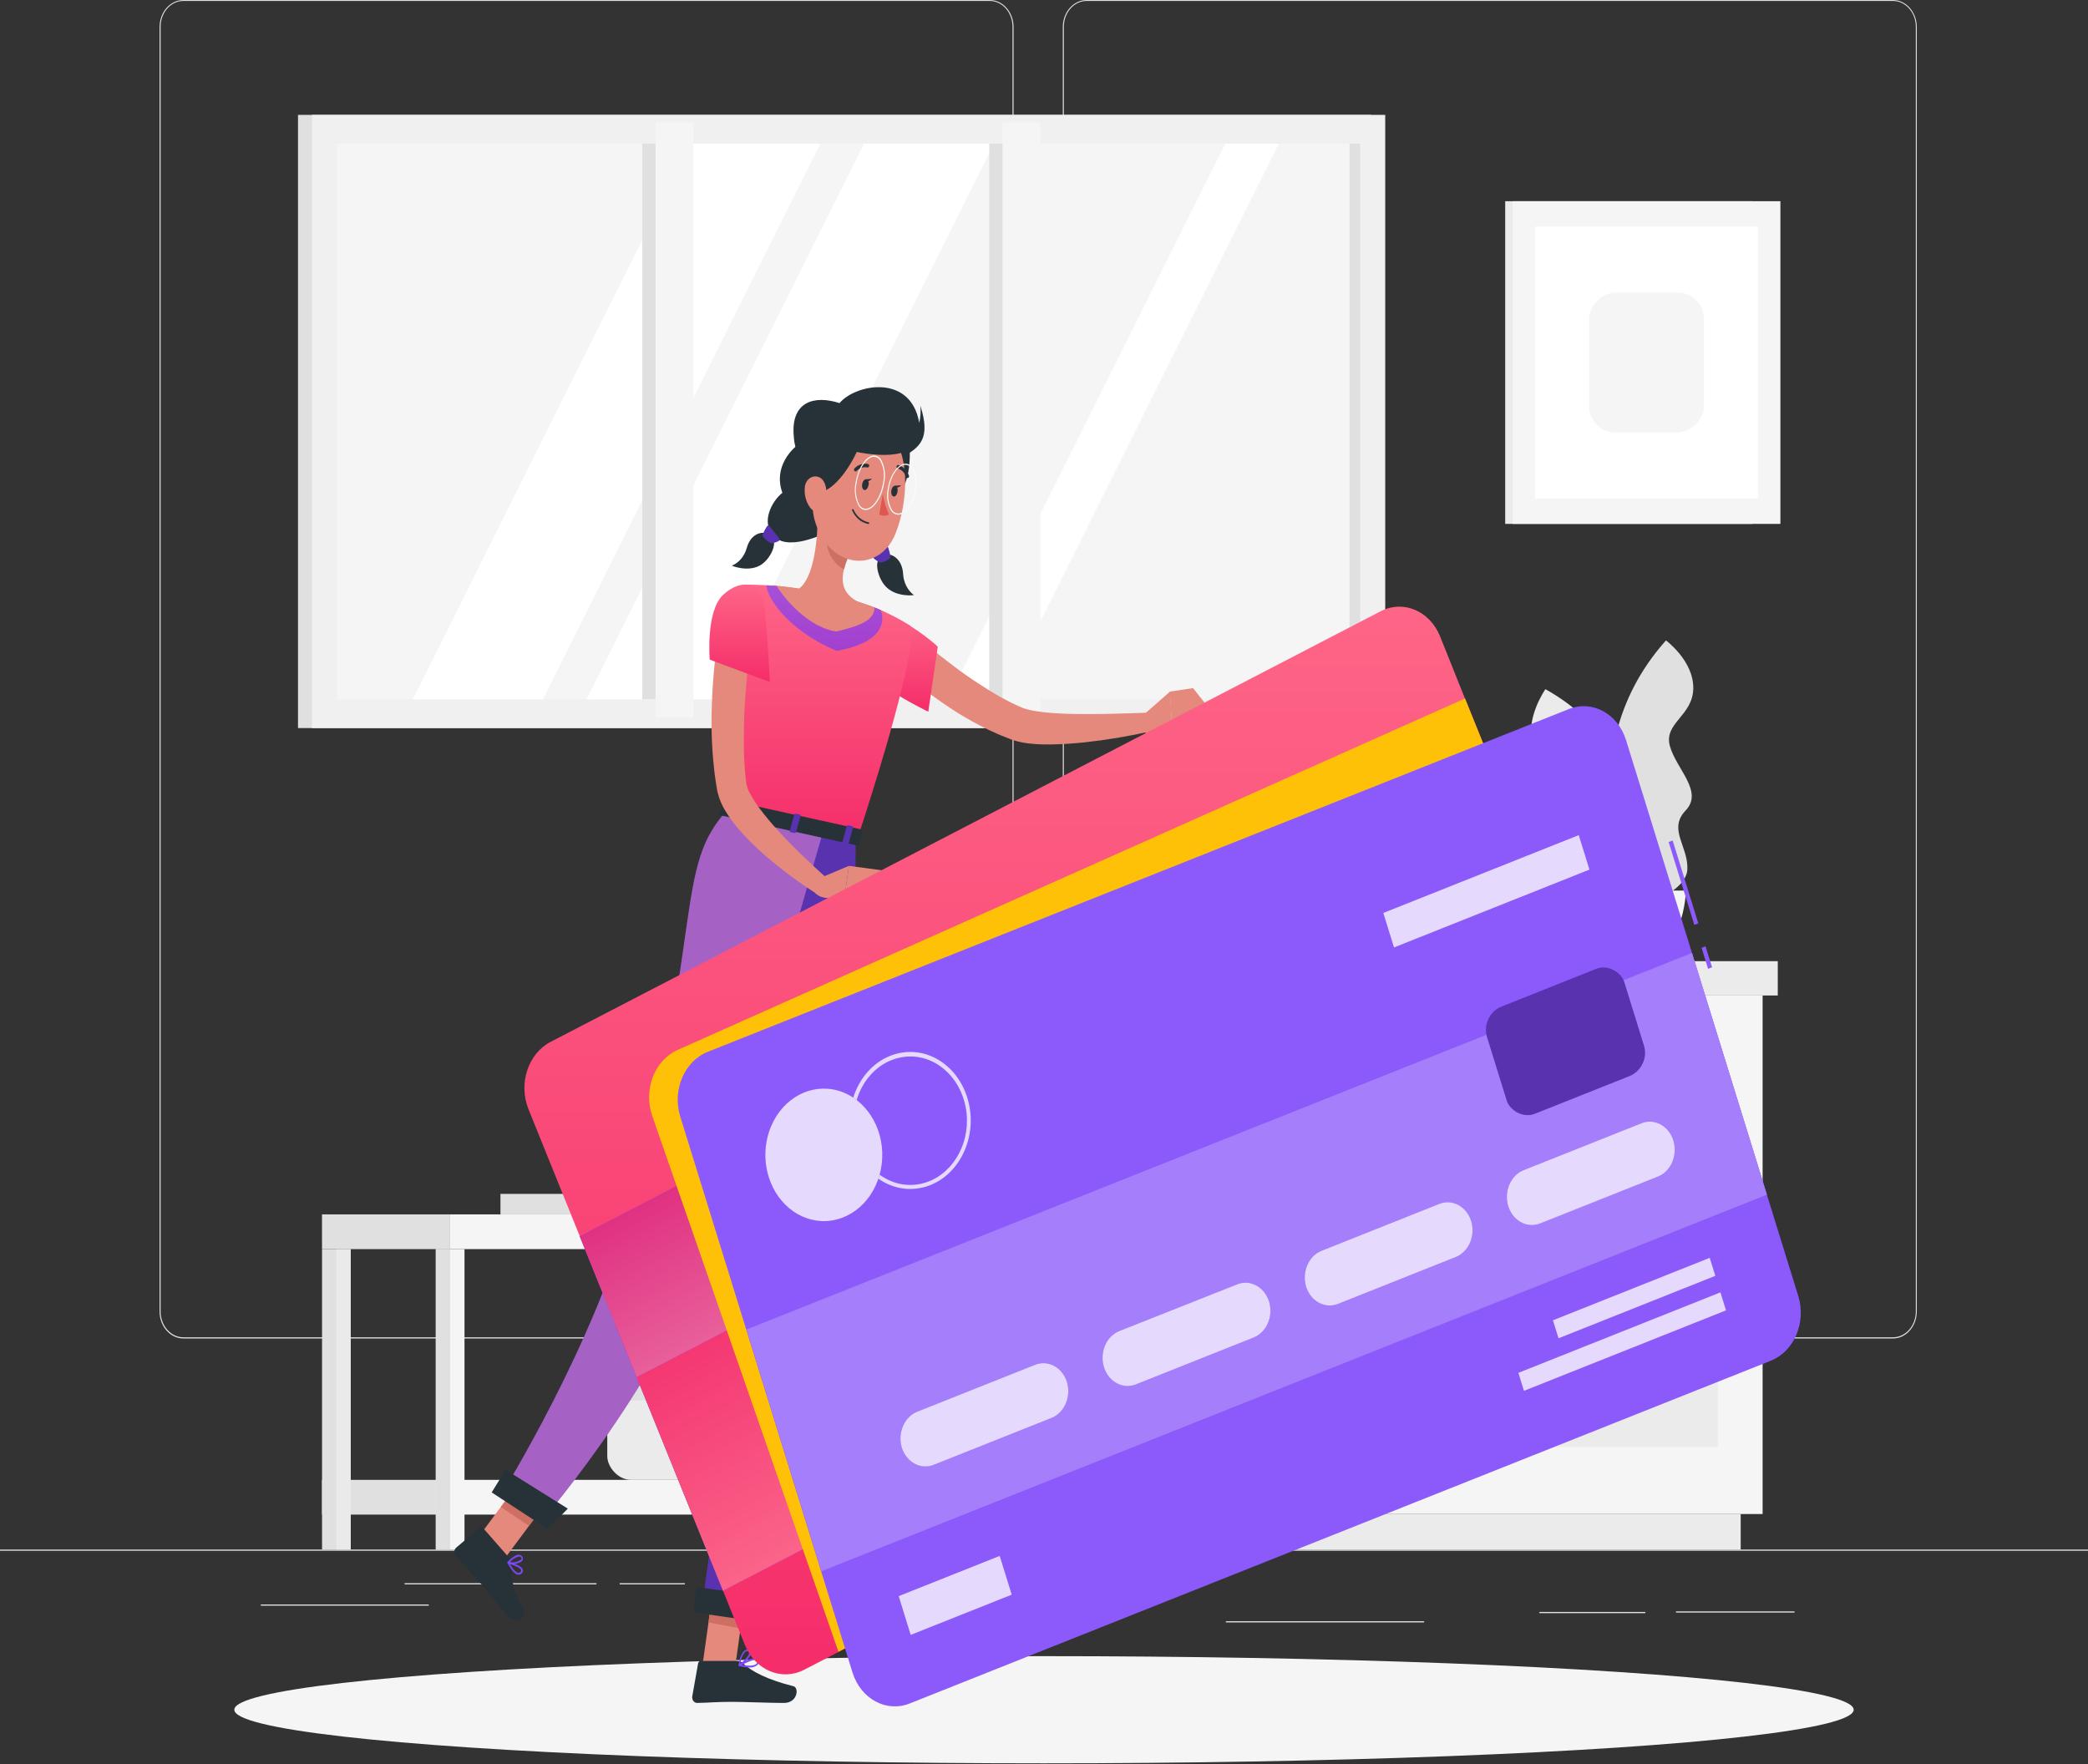 <svg width="374" height="316" viewBox="0 0 374 316" fill="none" xmlns="http://www.w3.org/2000/svg">
<rect x="0" y="0" width="374" height="316" fill="#333333" stroke="none"/>
<rect y="277.548" width="374" height="0.212" fill="#E0E0E0"/>
<rect x="300.195" y="288.619" width="21.236" height="0.212" fill="#E0E0E0"/>
<rect x="275.736" y="288.721" width="18.977" height="0.212" fill="#E0E0E0"/>
<rect x="181.368" y="283.813" width="25.545" height="0.212" fill="#E0E0E0"/>
<rect x="219.583" y="290.382" width="35.5" height="0.212" fill="#E0E0E0"/>
<rect x="72.474" y="283.567" width="34.371" height="0.212" fill="#E0E0E0"/>
<rect x="110.996" y="283.567" width="11.677" height="0.212" fill="#E0E0E0"/>
<rect x="46.72" y="287.382" width="30.077" height="0.212" fill="#E0E0E0"/>
<path fill-rule="evenodd" clip-rule="evenodd" d="M32.845 239.739H177.277C179.636 239.739 181.548 237.572 181.549 234.899V4.841C181.549 2.167 179.636 0 177.277 0H32.845C30.503 0.005 28.601 2.146 28.581 4.801V234.898C28.581 237.568 30.489 239.734 32.845 239.739ZM28.768 4.801C28.767 2.247 30.591 0.175 32.845 0.17H177.277C179.532 0.174 181.359 2.246 181.362 4.801V234.899C181.358 237.453 179.531 239.523 177.277 239.528H32.845C30.592 239.523 28.768 237.452 28.768 234.899V4.801Z" fill="#E0E0E0"/>
<path fill-rule="evenodd" clip-rule="evenodd" d="M194.638 239.739H339.076C341.429 239.729 343.332 237.565 343.333 234.899V4.801C343.313 2.15 341.416 0.009 339.076 0H194.638C192.294 0.004 190.389 2.145 190.366 4.801V234.898C190.37 237.57 192.28 239.734 194.638 239.739ZM190.553 4.799C190.557 2.244 192.383 0.174 194.637 0.17L339.076 0.172C341.33 0.176 343.157 2.246 343.16 4.801V234.899C343.157 237.453 341.33 239.523 339.076 239.528H194.637C192.383 239.523 190.557 237.453 190.553 234.899V4.799Z" fill="#E0E0E0"/>
<rect x="53.378" y="20.575" width="192.236" height="109.832" fill="#E0E0E0"/>
<rect x="55.883" y="20.575" width="192.236" height="109.832" fill="#F0F0F0"/>
<rect x="243.624" y="25.72" width="99.524" height="183.238" transform="rotate(90 243.624 25.72)" fill="#F5F5F5"/>
<path d="M73.954 125.253L123.652 25.734H146.937L97.251 125.253H73.954Z" fill="white"/>
<path d="M105.064 125.253L154.762 25.734H178.047L128.361 125.253H105.064Z" fill="white"/>
<path d="M169.796 125.253L219.482 25.734H229.075L179.389 125.253H169.796Z" fill="white"/>
<rect x="183.97" y="25.72" width="99.524" height="6.777" transform="rotate(90 183.97 25.72)" fill="#E0E0E0"/>
<rect x="121.812" y="25.72" width="99.524" height="6.777" transform="rotate(90 121.812 25.72)" fill="#E0E0E0"/>
<rect x="186.35" y="21.897" width="106.628" height="6.777" transform="rotate(90 186.35 21.897)" fill="#F5F5F5"/>
<rect x="124.19" y="21.897" width="106.628" height="6.777" transform="rotate(90 124.19 21.897)" fill="#F5F5F5"/>
<rect x="243.624" y="25.72" width="99.524" height="1.892" transform="rotate(90 243.624 25.72)" fill="#E0E0E0"/>
<path d="M293.096 162.833C293.096 162.833 279.378 136.036 298.407 114.707C298.407 114.707 303.374 118.37 303.299 123.303C303.224 128.236 297.981 129.483 299.102 133.605C300.224 137.726 305.184 141.76 301.937 145.159C298.69 148.557 302.453 151.593 302.236 155.756C302.019 159.919 293.096 162.833 293.096 162.833Z" fill="#E0E0E0"/>
<path d="M295.251 167.216C295.251 167.216 300.811 136.884 276.813 123.439C276.813 123.439 273.125 128.695 274.568 133.348C276.012 138.002 281.338 137.316 281.412 141.622C281.486 145.928 277.911 151.532 281.942 153.6C285.972 155.669 283.236 159.891 284.604 163.773C285.973 167.656 295.251 167.216 295.251 167.216Z" fill="#EBEBEB"/>
<path d="M283.036 159.509C283.036 159.509 283.275 172.158 292.506 172.158C301.736 172.158 301.983 159.509 301.983 159.509L283.036 159.509Z" fill="#F5F5F5"/>
<path d="M218.985 162.307C218.985 162.307 219.299 172.158 231.439 172.158C243.579 172.158 243.901 162.307 243.901 162.307L218.985 162.307Z" fill="#EBEBEB"/>
<path d="M247.162 164.748C247.162 164.748 247.401 172.158 256.527 172.158C265.653 172.158 265.882 164.748 265.882 164.748H247.162Z" fill="#EBEBEB"/>
<rect x="207.099" y="178.304" width="20.436" height="92.886" fill="#EBEBEB"/>
<rect x="211.019" y="271.182" width="100.771" height="6.366" fill="#EBEBEB"/>
<rect x="315.716" y="271.182" width="88.181" height="92.886" transform="rotate(180 315.716 271.182)" fill="#F5F5F5"/>
<rect x="307.682" y="220.224" width="72.114" height="32.943" transform="rotate(180 307.682 220.224)" fill="#EBEBEB"/>
<rect x="307.682" y="259.169" width="72.114" height="32.943" transform="rotate(180 307.682 259.169)" fill="#EBEBEB"/>
<path d="M279.752 190.893H263.526C262.426 190.893 261.533 189.885 261.528 188.639C261.533 187.391 262.424 186.38 263.526 186.375H279.75C280.851 186.38 281.743 187.391 281.747 188.639C281.743 189.886 280.85 190.894 279.75 190.894L279.752 190.893Z" fill="#F5F5F5"/>
<path d="M279.752 229.838H263.526C262.426 229.838 261.533 228.83 261.528 227.583C261.533 226.335 262.424 225.325 263.526 225.32H279.75C280.851 225.325 281.743 226.335 281.747 227.583C281.743 228.83 280.85 229.839 279.75 229.839L279.752 229.838Z" fill="#F5F5F5"/>
<rect x="227.527" y="172.158" width="90.904" height="6.146" fill="#EBEBEB"/>
<rect x="227.527" y="178.295" width="23.292" height="6.146" transform="rotate(180 227.527 178.295)" fill="#E0E0E0"/>
<rect x="269.609" y="36.037" width="44.266" height="57.798" fill="#EBEBEB"/>
<rect x="270.933" y="36.037" width="47.969" height="57.798" fill="#F5F5F5"/>
<rect x="314.885" y="40.59" width="48.685" height="39.936" transform="rotate(90 314.885 40.59)" fill="white"/>
<rect x="305.207" y="52.39" width="25.085" height="20.578" rx="4.71" transform="rotate(90 305.207 52.39)" fill="#F5F5F5"/>
<rect x="196.14" y="223.734" width="5.139" height="53.814" fill="#E0E0E0"/>
<rect opacity="0.5" x="198.707" y="223.734" width="2.573" height="53.814" fill="#F5F5F5"/>
<path d="M178.772 238.807H175.242C176.025 238.055 176.477 236.952 176.478 235.789H134.646C134.65 236.953 135.104 238.056 135.888 238.807H132.402C129.799 238.807 127.689 241.198 127.689 244.148V259.721C127.689 262.67 129.799 265.062 132.402 265.062H178.778C181.38 265.062 183.49 262.67 183.49 259.721V244.151C183.49 241.201 181.38 238.81 178.778 238.81L178.772 238.807Z" fill="#F5F5F5"/>
<rect x="108.774" y="250.311" width="34.476" height="14.751" rx="4.24" fill="#EBEBEB"/>
<rect x="108.774" y="247.055" width="34.476" height="3.781" rx="1.42" fill="#E0E0E0"/>
<path d="M146.429 199.701C146.429 199.701 146.915 217.504 165.315 217.504C183.714 217.504 184.201 199.701 184.201 199.701H146.429Z" fill="#EBEBEB"/>
<rect x="80.627" y="223.734" width="22.949" height="6.222" transform="rotate(180 80.627 223.734)" fill="#E0E0E0"/>
<rect x="80.634" y="217.511" width="138.455" height="6.222" fill="#F5F5F5"/>
<rect x="80.627" y="271.284" width="22.949" height="6.222" transform="rotate(180 80.627 271.284)" fill="#E0E0E0"/>
<rect x="57.686" y="223.734" width="5.139" height="53.814" fill="#E0E0E0"/>
<rect opacity="0.5" x="60.252" y="223.734" width="2.573" height="53.814" fill="#F5F5F5"/>
<rect x="78.062" y="223.734" width="5.139" height="53.814" fill="#F5F5F5"/>
<rect x="78.062" y="223.734" width="2.573" height="53.814" fill="#E0E0E0"/>
<rect x="213.944" y="223.734" width="5.139" height="53.814" fill="#F5F5F5"/>
<rect x="213.944" y="223.734" width="2.573" height="53.814" fill="#E0E0E0"/>
<rect x="80.634" y="265.061" width="138.455" height="6.222" fill="#F5F5F5"/>
<rect x="89.64" y="213.841" width="27.915" height="3.671" fill="#E0E0E0"/>
<rect x="127.556" y="217.503" width="10.001" height="3.671" transform="rotate(180 127.556 217.503)" fill="#EBEBEB"/>
<ellipse cx="187" cy="306.235" rx="145.03" ry="9.597" fill="#F5F5F5"/>
<path d="M162.967 81.128C163.019 91.174 156.669 91.072 156.797 87.953C156.925 84.833 155.353 77.365 156.797 78.085C158.241 78.805 162.945 76.684 162.967 81.128Z" fill="#263238"/>
<path d="M158.973 99.321C159.849 99.245 161.606 100.169 161.763 102.788C161.847 104.333 162.566 105.742 163.704 106.595C163.704 106.595 160.792 106.995 158.888 105.281C157.332 103.899 156.643 100.873 157.459 100.195C157.906 99.787 158.423 99.489 158.978 99.322L158.973 99.321Z" fill="#263238"/>
<path d="M157.828 92.183C159.329 93.683 160.693 97.65 157.32 99.532C153.947 101.413 148.643 97.031 148.643 97.031L154.468 93.971L157.828 92.183Z" fill="#263238"/>
<path d="M159.489 99.685C159.407 99.136 159.271 98.6 159.085 98.085C159.053 97.985 158.982 97.908 158.893 97.874C158.804 97.841 158.707 97.856 158.629 97.915L156.557 99.483C156.472 99.548 156.422 99.656 156.422 99.771C156.422 99.886 156.472 99.994 156.557 100.059C156.855 100.307 157.176 100.517 157.514 100.686C158 100.906 159.014 100.279 159.354 100.008C159.451 99.94 159.503 99.814 159.489 99.686V99.685Z" fill="#7F47FA"/>
<path opacity="0.3" d="M159.489 99.685C159.407 99.136 159.271 98.6 159.085 98.085C159.053 97.985 158.982 97.908 158.893 97.874C158.804 97.841 158.707 97.856 158.629 97.915L156.557 99.483C156.472 99.548 156.422 99.656 156.422 99.771C156.422 99.886 156.472 99.994 156.557 100.059C156.855 100.307 157.176 100.517 157.514 100.686C158 100.906 159.014 100.279 159.354 100.008C159.451 99.94 159.503 99.814 159.489 99.686V99.685Z" fill="black"/>
<path d="M137.191 95.523C136.361 95.209 134.461 95.633 133.758 98.143C133.354 99.618 132.363 100.794 131.081 101.321C131.081 101.321 133.826 102.491 136.04 101.321C137.835 100.397 139.107 97.633 138.486 96.752C138.138 96.241 137.696 95.822 137.191 95.523Z" fill="#263238"/>
<path d="M145.434 78.272C142.404 79.204 138.328 83.273 140.139 88.267C138.351 89.649 136.063 93.625 138.74 96.168C141.62 98.907 148.704 95.068 148.704 95.068L148.756 93.763L149.601 84.048L145.434 78.272Z" fill="#263238"/>
<path d="M136.615 95.743C136.816 95.23 137.067 94.744 137.364 94.294C137.423 94.211 137.513 94.163 137.607 94.163C137.701 94.163 137.79 94.211 137.85 94.294L139.527 96.371C139.595 96.457 139.623 96.575 139.601 96.688C139.578 96.801 139.509 96.895 139.415 96.939C139.073 97.097 138.718 97.214 138.356 97.287C137.832 97.373 137.024 96.499 136.71 96.143C136.605 96.047 136.566 95.886 136.613 95.743H136.615Z" fill="#7F47FA"/>
<path opacity="0.3" d="M136.615 95.743C136.816 95.23 137.067 94.744 137.364 94.294C137.423 94.211 137.513 94.163 137.607 94.163C137.701 94.163 137.79 94.211 137.85 94.294L139.527 96.371C139.595 96.457 139.623 96.575 139.601 96.688C139.578 96.801 139.509 96.895 139.415 96.939C139.073 97.097 138.718 97.214 138.356 97.287C137.832 97.373 137.024 96.499 136.71 96.143C136.605 96.047 136.566 95.886 136.613 95.743H136.615Z" fill="black"/>
<path d="M163.873 113.657C165.302 114.911 166.865 116.251 168.435 117.471C170.006 118.692 171.584 119.921 173.208 121.049C174.832 122.177 176.473 123.227 178.137 124.228L179.386 124.948L180.658 125.618C181.077 125.847 181.503 126.05 181.936 126.237L182.572 126.537C182.789 126.63 183.021 126.749 183.155 126.791C183.937 127.063 184.737 127.258 185.548 127.376C186.431 127.52 187.358 127.622 188.301 127.698C190.178 127.834 192.108 127.893 194.045 127.898C195.982 127.903 197.943 127.898 199.895 127.83C201.847 127.762 203.822 127.711 205.766 127.644L206.132 130.976C202.204 131.874 198.236 132.539 194.247 132.968C192.234 133.168 190.215 133.324 188.15 133.341C187.118 133.341 186.071 133.341 184.993 133.231C183.835 133.154 182.687 132.941 181.567 132.595C181.223 132.495 181.006 132.395 180.752 132.295L180.004 131.995C179.502 131.809 179.009 131.605 178.503 131.376L177.052 130.715L175.632 130.003C173.754 129.043 171.923 127.967 170.148 126.781C168.383 125.603 166.647 124.381 164.972 123.08C163.263 121.765 161.615 120.351 160.036 118.842L163.873 113.657Z" fill="#E4897B"/>
<path d="M156.108 109.85C157.971 108.206 165.64 113.589 167.972 115.835L166.274 127.474C166.274 127.474 155.243 122.235 154.576 118.658C153.887 114.919 154.702 111.104 156.108 109.85Z" fill="url(#paint0_linear_0_7119)"/>
<path d="M204.952 127.932L209.575 123.872L209.941 130.154C209.941 130.154 206.754 132.392 204.653 131.002L204.952 127.932Z" fill="#E4897B"/>
<path d="M213.696 123.252L216.06 126.236L209.911 130.153L209.545 123.871L213.696 123.252Z" fill="#E4897B"/>
<path d="M125.874 297.954L131.699 298.446L133.823 283.243L128.004 282.751L125.874 297.954Z" fill="#E4897B"/>
<path d="M84.652 276.71L89.594 280.236L98.398 268.402L93.456 264.867L84.652 276.71Z" fill="#E4897B"/>
<path d="M91.159 278.971L86.53 273.69C86.366 273.5 86.103 273.478 85.916 273.639L81.705 277.208C81.497 277.398 81.37 277.679 81.356 277.981C81.342 278.284 81.441 278.579 81.63 278.793C83.268 280.598 84.143 281.379 86.177 283.701C87.426 285.133 89.124 287.364 90.855 289.338C92.585 291.312 94.393 289.474 93.847 288.49C91.318 284.022 91.774 282.353 91.602 280.08C91.577 279.662 91.42 279.269 91.161 278.97L91.159 278.971Z" fill="#263238"/>
<path d="M132.09 297.496H125.525C125.287 297.495 125.082 297.688 125.039 297.954L123.999 303.837C123.951 304.139 124.027 304.45 124.207 304.68C124.386 304.91 124.649 305.033 124.92 305.015C127.209 304.973 128.323 304.82 131.211 304.82C132.984 304.82 137.942 305.02 140.419 305.02C142.895 305.02 143.141 302.274 142.132 302.027C137.606 300.908 134.554 299.374 133.081 297.899C132.807 297.628 132.453 297.484 132.09 297.496Z" fill="#263238"/>
<path d="M133.826 283.245L132.645 291.688L126.9 290.595L128 282.762L133.826 283.245Z" fill="#CE6F64"/>
<path d="M93.456 264.874L98.398 268.401L94.755 273.302L89.698 269.919L93.456 264.874Z" fill="#CE6F64"/>
<path d="M130.301 145.074L153.594 150.22C165.629 113.284 163.011 112.071 163.011 112.071C161.319 111.016 159.57 110.081 157.775 109.271L157.461 109.135C155.961 108.516 155.666 108.423 153.676 107.762C150.25 106.837 147.057 106.061 143.099 105.43L142.351 105.311C141.602 105.211 140.922 105.125 140.232 105.048C139.769 104.989 139.305 104.955 138.864 104.921L137.363 104.828C134.804 104.684 132.973 104.728 132.973 104.728C133.689 127.795 132.538 134.418 130.301 145.074Z" fill="url(#paint1_linear_0_7119)"/>
<path d="M146.467 92.183C146.467 96.183 145.921 103.398 143.093 105.449C143.093 105.449 143.358 109.569 149.676 110.959C156.632 112.493 153.67 107.78 153.67 107.78C150.057 105.915 150.678 102.745 151.875 99.897L146.467 92.183Z" fill="#E4897B"/>
<path d="M148.672 95.328L151.874 99.897C151.593 100.557 151.363 101.244 151.186 101.948C149.774 101.389 148.089 99.148 148.194 97.397C148.241 96.68 148.404 95.979 148.672 95.328Z" fill="#CE6F64"/>
<path d="M146.13 82.994C145.381 89.513 144.925 92.251 147.229 96.196C150.692 102.13 157.918 101.749 160.379 95.62C162.623 90.101 163.461 80.361 158.337 76.589C156.049 74.877 153.143 74.63 150.656 75.935C148.169 77.241 146.456 79.914 146.13 82.998V82.994Z" fill="#E4897B"/>
<path d="M164.852 72.668C164.957 73.702 164.888 74.748 164.65 75.753C164.596 75.412 164.523 75.075 164.433 74.744C162.384 67.064 153.154 68.895 150.371 72.201C145.883 70.742 141.612 71.901 142.18 78.135C142.251 79.741 142.76 81.283 143.638 82.547C142.943 84.734 143.638 88.218 145.933 88.32C149.165 88.464 152.231 83.619 153.465 80.953C155.709 81.385 158.937 81.802 161.394 81.123C161.805 81.403 162.142 81.599 162.142 81.599C164.754 80.009 166.741 78.475 164.852 72.668Z" fill="#263238"/>
<path d="M144.142 87.444C144.051 88.709 144.403 89.963 145.122 90.936C146.093 92.217 147.366 91.462 147.822 89.944C148.204 88.571 148.152 86.256 146.852 85.536C146.269 85.226 145.587 85.271 145.041 85.656C144.494 86.042 144.157 86.714 144.144 87.444H144.142Z" fill="#E4897B"/>
<path d="M153.244 150.219C153.244 150.219 153.332 202.629 149.548 222.36C145.614 242.892 134.043 289.602 134.043 289.602L125.665 288.374C125.665 288.374 132.225 241.189 135.015 220.784C138.06 198.548 136.197 146.455 136.197 146.455L153.244 150.219Z" fill="#7F47FA"/>
<path opacity="0.3" d="M153.244 150.219C153.244 150.219 153.332 202.629 149.548 222.36C145.614 242.892 134.043 289.602 134.043 289.602L125.665 288.374C125.665 288.374 132.225 241.189 135.015 220.784C138.06 198.548 136.197 146.455 136.197 146.455L153.244 150.219Z" fill="black"/>
<path d="M135.471 290.425L124.228 288.781L124.707 284.271L137.468 285.971L135.471 290.425Z" fill="#263238"/>
<path d="M147.446 148.863C147.446 148.863 134.902 192.172 128.672 217.123C122.104 243.445 96.926 272.557 96.926 272.557L89.708 267.827C89.708 267.827 106.912 240.191 113.233 215.632C126.106 165.777 120.817 155.215 130.302 145.076L147.446 148.863Z" fill="#7F47FA"/>
<path opacity="0.3" d="M147.446 148.863C147.446 148.863 134.902 192.172 128.672 217.123C122.104 243.445 96.926 272.557 96.926 272.557L89.708 267.827C89.708 267.827 106.912 240.191 113.233 215.632C126.106 165.777 120.817 155.215 130.302 145.076L147.446 148.863Z" fill="#FFA247"/>
<path d="M98.101 273.87L88.07 267.309L90.569 263.257L101.706 270.217L98.101 273.87Z" fill="#263238"/>
<path d="M154.433 86.698C154.344 87.224 154.515 87.699 154.822 87.767C155.129 87.835 155.44 87.462 155.57 86.919C155.701 86.376 155.488 85.909 155.181 85.842C154.874 85.775 154.523 86.172 154.433 86.698Z" fill="#263238"/>
<path d="M159.661 87.851C159.573 88.376 159.743 88.86 160.051 88.927C160.358 88.994 160.668 88.622 160.761 88.079C160.854 87.536 160.679 87.07 160.372 87.01C160.065 86.951 159.751 87.317 159.661 87.851Z" fill="#263238"/>
<path d="M160.237 87.02L161.411 86.91C161.411 86.91 160.671 87.767 160.237 87.02Z" fill="#263238"/>
<path d="M158.127 88.453C158.334 89.737 158.696 90.982 159.204 92.153C158.661 92.442 158.034 92.442 157.491 92.153L158.127 88.453Z" fill="#DE5753"/>
<path d="M155.532 93.853C154.262 93.618 153.174 92.693 152.62 91.377C152.606 91.34 152.606 91.297 152.62 91.26C152.634 91.222 152.661 91.192 152.695 91.177C152.764 91.15 152.841 91.186 152.871 91.262C153.401 92.47 154.406 93.32 155.579 93.551C155.615 93.557 155.647 93.58 155.668 93.613C155.689 93.647 155.697 93.688 155.691 93.729C155.676 93.815 155.603 93.871 155.527 93.856L155.532 93.853Z" fill="#263238"/>
<path d="M153.243 84.443C153.13 84.441 153.029 84.362 152.988 84.243C152.947 84.124 152.974 83.989 153.056 83.901C153.707 83.209 154.612 82.916 155.487 83.113C155.634 83.162 155.72 83.335 155.681 83.503C155.641 83.668 155.491 83.766 155.345 83.723C154.651 83.583 153.939 83.822 153.423 84.367C153.373 84.417 153.309 84.444 153.243 84.443Z" fill="#263238"/>
<path d="M162.564 85.621C162.452 85.623 162.35 85.545 162.31 85.426C162.049 84.681 161.493 84.118 160.81 83.909C160.659 83.879 160.559 83.716 160.585 83.545C160.619 83.379 160.758 83.27 160.907 83.291C161.772 83.536 162.48 84.24 162.807 85.181C162.836 85.259 162.837 85.346 162.809 85.424C162.78 85.502 162.726 85.564 162.657 85.596L162.564 85.621Z" fill="#263238"/>
<path fill-rule="evenodd" clip-rule="evenodd" d="M153.861 90.673C154.146 91.097 154.589 91.344 155.058 91.343C156.46 91.343 157.948 89.173 158.372 86.493C158.699 85.047 158.482 83.513 157.774 82.255C157.484 81.832 157.041 81.583 156.569 81.576C155.17 81.576 153.689 83.756 153.263 86.434C152.933 87.88 153.15 89.416 153.861 90.673ZM153.431 86.494C153.843 83.915 155.249 81.814 156.558 81.814L156.578 81.817C156.986 81.828 157.368 82.049 157.617 82.417C158.296 83.616 158.499 85.083 158.179 86.46C157.767 89.037 156.369 91.131 155.052 91.131C154.637 91.129 154.246 90.91 153.993 90.538C153.32 89.337 153.116 87.872 153.431 86.494Z" fill="#FAFAFA"/>
<path fill-rule="evenodd" clip-rule="evenodd" d="M159.624 91.479C159.924 91.918 160.383 92.18 160.873 92.192C162.265 92.192 163.701 90.186 164.075 87.682C164.363 86.337 164.143 84.918 163.469 83.765C163.17 83.323 162.711 83.058 162.22 83.045C160.836 83.045 159.399 85.062 159.018 87.555C158.725 88.901 158.945 90.326 159.624 91.479ZM159.205 87.598C159.549 85.198 160.895 83.257 162.197 83.257L162.204 83.258C162.64 83.273 163.046 83.51 163.311 83.902C163.94 85.012 164.143 86.365 163.872 87.649C163.536 90.048 162.182 91.981 160.88 91.981C160.446 91.967 160.04 91.734 159.774 91.344C159.139 90.237 158.933 88.882 159.205 87.598Z" fill="#FAFAFA"/>
<path fill-rule="evenodd" clip-rule="evenodd" d="M90.939 279.992C91.346 280.747 92.132 282.053 92.88 282.053L92.877 282.054C93.151 282.06 93.408 281.906 93.558 281.647C93.669 281.502 93.701 281.3 93.64 281.121C93.375 280.323 91.32 279.814 91.081 279.755C91.026 279.748 90.972 279.774 90.939 279.823C90.909 279.875 90.909 279.941 90.939 279.992ZM92.858 281.736C92.454 281.711 91.893 281.126 91.317 280.142C92.138 280.379 93.209 280.804 93.344 281.227C93.373 281.304 93.359 281.394 93.307 281.456C93.211 281.631 93.04 281.738 92.858 281.736Z" fill="#7F47FA"/>
<path fill-rule="evenodd" clip-rule="evenodd" d="M90.979 280.057C91.2 280.118 91.426 280.146 91.653 280.142C92.385 280.142 93.343 279.93 93.583 279.472C93.705 279.255 93.68 278.971 93.523 278.785C93.391 278.596 93.196 278.479 92.984 278.463H92.924C92.134 278.463 91.082 279.582 90.906 279.769C90.894 279.782 90.885 279.791 90.882 279.794C90.864 279.843 90.864 279.898 90.882 279.947C90.898 279.999 90.934 280.039 90.979 280.057ZM91.319 279.812C91.318 279.812 91.317 279.811 91.316 279.811V279.814C91.317 279.813 91.318 279.813 91.319 279.812ZM91.319 279.812C92.041 279.932 92.777 279.748 93.388 279.294C93.425 279.235 93.456 279.141 93.343 278.98C93.263 278.855 93.136 278.781 92.999 278.78C92.359 278.919 91.772 279.28 91.319 279.812Z" fill="#7F47FA"/>
<path fill-rule="evenodd" clip-rule="evenodd" d="M132.397 298.408C133.002 298.558 133.618 298.643 134.237 298.662L134.239 298.659C134.738 298.7 135.235 298.551 135.651 298.235C135.851 298.053 135.96 297.771 135.943 297.481C135.941 297.308 135.862 297.149 135.733 297.057C135.057 296.611 132.771 297.88 132.388 298.092C132.377 298.098 132.367 298.103 132.36 298.108C132.305 298.138 132.273 298.205 132.281 298.273C132.29 298.342 132.337 298.396 132.397 298.408ZM135.486 298.018C135.112 298.382 134.147 298.441 132.868 298.204C133.893 297.679 135.224 297.102 135.598 297.348C135.647 297.382 135.676 297.443 135.673 297.509C135.685 297.702 135.616 297.891 135.486 298.018Z" fill="#7F47FA"/>
<path fill-rule="evenodd" clip-rule="evenodd" d="M132.352 298.402C132.379 298.411 132.407 298.411 132.434 298.402L132.487 298.41C133.219 298.054 134.671 296.612 134.566 295.866C134.543 295.688 134.439 295.476 134.065 295.434H133.953C132.651 295.434 132.292 298.13 132.292 298.249C132.283 298.309 132.306 298.369 132.352 298.402ZM132.587 297.962C132.715 297.284 133.089 295.723 133.934 295.723H134.006C134.27 295.748 134.27 295.884 134.27 295.884C134.33 296.334 133.336 297.462 132.587 297.962Z" fill="#7F47FA"/>
<path d="M155.009 85.867L156.183 85.748C156.183 85.748 155.443 86.614 155.009 85.867Z" fill="#263238"/>
<path d="M149.866 116.597C140.143 112.417 137.105 106.161 137.335 104.848L138.835 104.948H139.089C139.462 104.96 139.834 104.996 140.204 105.058C140.892 105.126 141.602 105.211 142.322 105.321L143.07 105.44C146.64 105.93 150.175 106.709 153.647 107.771C155.236 108.297 155.756 108.472 156.639 108.823L157.424 109.145L157.738 109.281C158.515 111.18 158.345 115.063 149.866 116.597Z" fill="#E4897B"/>
<path d="M149.866 116.597C140.143 112.417 137.105 106.161 137.335 104.848L138.835 104.948H139.089C141.064 108.126 145.388 112.518 149.793 113.12C153.339 112.272 156.682 111.306 156.652 108.82L157.437 109.142L157.752 109.278C158.515 111.18 158.345 115.063 149.866 116.597Z" fill="#7F47FA"/>
<path opacity="0.3" d="M149.866 116.597C140.143 112.417 137.105 106.161 137.335 104.848L138.835 104.948H139.089C141.064 108.126 145.388 112.518 149.793 113.12C153.339 112.272 156.682 111.306 156.652 108.82L157.437 109.142L157.752 109.278C158.515 111.18 158.345 115.063 149.866 116.597Z" fill="url(#paint2_linear_0_7119)"/>
<path d="M130.22 143.445L128.719 145.582C128.607 145.743 128.771 145.972 129.041 146.031L153.471 151.423C153.68 151.474 153.875 151.423 153.912 151.245L154.53 148.93C154.575 148.769 154.418 148.591 154.185 148.54L130.594 143.339C130.461 143.306 130.323 143.346 130.22 143.445Z" fill="#263238"/>
<path d="M132.875 147.133L132.247 146.997C132.12 146.997 132.037 146.878 132.06 146.785L132.882 143.784C132.882 143.691 133.032 143.648 133.151 143.674L133.787 143.81C133.914 143.81 133.996 143.937 133.974 144.022L133.151 147.032C133.09 147.132 132.977 147.174 132.875 147.133Z" fill="#7F47FA"/>
<path opacity="0.3" d="M132.875 147.133L132.247 146.997C132.12 146.997 132.037 146.878 132.06 146.785L132.882 143.784C132.882 143.691 133.032 143.648 133.151 143.674L133.787 143.81C133.914 143.81 133.996 143.937 133.974 144.022L133.151 147.032C133.09 147.132 132.977 147.174 132.875 147.133Z" fill="black"/>
<path d="M134.535 114.961C134.251 116.97 133.982 119.2 133.787 121.285C133.592 123.37 133.42 125.524 133.33 127.694C133.28 128.761 133.251 129.828 133.242 130.895V134.08C133.279 136.155 133.422 138.226 133.668 140.282C133.81 140.986 134.063 141.656 134.417 142.257C134.866 143.083 135.367 143.87 135.917 144.613C137.113 146.221 138.392 147.746 139.747 149.182C141.116 150.675 142.552 152.116 144.026 153.523C145.5 154.93 147.017 156.329 148.513 157.677L146.905 160.492C143.385 158.305 140.019 155.814 136.838 153.04C135.195 151.614 133.645 150.056 132.2 148.377C131.429 147.477 130.721 146.511 130.082 145.487C129.292 144.275 128.729 142.893 128.429 141.426L128.152 139.626C128.055 139.04 127.988 138.455 127.928 137.879C127.778 136.709 127.696 135.548 127.613 134.387C127.458 132.077 127.41 129.759 127.471 127.443C127.531 125.143 127.643 122.857 127.846 120.577C128.048 118.296 128.302 116.058 128.706 113.702L134.535 114.961Z" fill="#E4897B"/>
<path d="M129.569 106.501C126.367 109.435 127.131 118.15 127.131 118.15L137.902 122.168C137.902 122.168 137.408 112.122 136.884 108.512C136.241 104.212 132.711 103.611 129.569 106.501Z" fill="url(#paint3_linear_0_7119)"/>
<path d="M147.192 157.136L152.062 155.084L151.314 160.331C151.314 160.331 147.784 161.773 145.973 159.924L147.192 157.136Z" fill="#E4897B"/>
<path d="M157.858 155.865V159.916L151.314 160.331L152.062 155.084L157.858 155.865Z" fill="#E4897B"/>
<path d="M151.687 151.287L151.059 151.151C150.931 151.151 150.849 151.032 150.871 150.939L151.694 147.938C151.694 147.845 151.844 147.802 151.971 147.828L152.599 147.964C152.727 147.964 152.809 148.091 152.787 148.176L151.964 151.186C151.941 151.27 151.843 151.321 151.687 151.287Z" fill="#7F47FA"/>
<path opacity="0.3" d="M151.687 151.287L151.059 151.151C150.931 151.151 150.849 151.032 150.871 150.939L151.694 147.938C151.694 147.845 151.844 147.802 151.971 147.828L152.599 147.964C152.727 147.964 152.809 148.091 152.787 148.176L151.964 151.186C151.941 151.27 151.843 151.321 151.687 151.287Z" fill="black"/>
<path d="M142.285 149.201L141.65 149.065C141.523 149.065 141.441 148.946 141.473 148.853L142.296 145.853C142.296 145.76 142.438 145.717 142.565 145.743L143.2 145.879C143.32 145.879 143.41 146.006 143.377 146.091L142.554 149.1C142.532 149.201 142.415 149.243 142.285 149.201Z" fill="#7F47FA"/>
<path opacity="0.3" d="M142.285 149.201L141.65 149.065C141.523 149.065 141.441 148.946 141.473 148.853L142.296 145.853C142.296 145.76 142.438 145.717 142.565 145.743L143.2 145.879C143.32 145.879 143.41 146.006 143.377 146.091L142.554 149.1C142.532 149.201 142.415 149.243 142.285 149.201Z" fill="black"/>
<path d="M94.645 198.633L133.421 294.613C135.272 299.155 140.01 301.151 144.029 299.081L150.185 295.893L292.732 221.928C296.74 219.838 298.505 214.47 296.681 209.916L262.415 125.143L257.928 113.941C256.075 109.402 251.339 107.407 247.321 109.473L98.61 186.621C94.601 188.71 92.831 194.074 94.645 198.633Z" fill="url(#paint4_linear_0_7119)"/>
<rect width="183.823" height="50.983" transform="matrix(-0.888 0.461 -0.375 -0.927 292.743 200.171)" fill="#7F47FA"/>
<rect opacity="0.98" width="183.823" height="50.983" transform="matrix(-0.888 0.461 -0.375 -0.927 292.743 200.171)" fill="url(#paint5_linear_0_7119)"/>
<rect width="116.164" height="18.247" transform="matrix(-0.888 0.461 -0.375 -0.927 273.713 191.679)" fill="#7F47FA"/>
<rect opacity="0.8" width="116.164" height="18.247" transform="matrix(-0.888 0.461 -0.375 -0.927 273.713 191.679)" fill="white"/>
<rect width="183.823" height="27.204" transform="matrix(-0.888 0.461 -0.375 -0.927 277.281 161.917)" fill="#7F47FA"/>
<rect opacity="0.83" width="183.823" height="27.204" transform="matrix(-0.888 0.461 -0.375 -0.927 277.281 161.917)" fill="url(#paint6_linear_0_7119)"/>
<path d="M116.816 199.836L150.184 295.854L292.73 221.894C296.739 219.804 298.504 214.436 296.68 209.882L262.414 125.109L121.333 188.079C117.231 189.924 115.213 195.177 116.816 199.837V199.836Z" fill="#FFC107"/>
<rect width="0.76" height="3.943" transform="matrix(0.929 -0.37 0.296 0.955 304.784 169.766)" fill="#7F47FA"/>
<rect opacity="0.1" width="0.76" height="3.943" transform="matrix(0.929 -0.37 0.296 0.955 304.784 169.766)" fill="white"/>
<rect width="0.76" height="15.539" transform="matrix(0.929 -0.37 0.296 0.955 298.89 150.823)" fill="#7F47FA"/>
<rect opacity="0.1" width="0.76" height="15.539" transform="matrix(0.929 -0.37 0.296 0.955 298.89 150.823)" fill="white"/>
<path d="M126.741 188.409L281.05 126.991C285.218 125.348 289.774 127.829 291.245 132.544L322.108 232.144C323.557 236.867 321.372 242.03 317.216 243.707L162.907 305.125C158.738 306.766 154.181 304.286 152.704 299.572L121.843 199.972C120.392 195.247 122.581 190.081 126.741 188.409Z" fill="#7F47FA"/>
<path opacity="0.1" d="M126.741 188.409L281.05 126.991C285.218 125.348 289.774 127.829 291.245 132.544L322.108 232.144C323.557 236.867 321.372 242.03 317.216 243.707L162.907 305.125C158.738 306.766 154.181 304.286 152.704 299.572L121.843 199.972C120.392 195.247 122.581 190.081 126.741 188.409Z" fill="white"/>
<rect width="182.297" height="45.351" transform="matrix(-0.929 0.37 -0.296 -0.955 316.488 213.987)" fill="#7F47FA"/>
<rect opacity="0.3" width="182.297" height="45.351" transform="matrix(-0.929 0.37 -0.296 -0.955 316.488 213.987)" fill="white"/>
<rect width="37.684" height="6.472" transform="matrix(-0.929 0.37 -0.296 -0.955 284.701 155.76)" fill="#7F47FA"/>
<rect opacity="0.8" width="37.684" height="6.472" transform="matrix(-0.929 0.37 -0.296 -0.955 284.701 155.76)" fill="white"/>
<rect width="30.234" height="3.382" transform="matrix(-0.929 0.37 -0.296 -0.955 307.249 228.52)" fill="#7F47FA"/>
<rect opacity="0.8" width="30.234" height="3.382" transform="matrix(-0.929 0.37 -0.296 -0.955 307.249 228.52)" fill="white"/>
<rect width="38.959" height="3.382" transform="matrix(-0.929 0.37 -0.296 -0.955 309.162 234.706)" fill="#7F47FA"/>
<rect opacity="0.8" width="38.959" height="3.382" transform="matrix(-0.929 0.37 -0.296 -0.955 309.162 234.706)" fill="white"/>
<rect width="19.48" height="7.275" transform="matrix(-0.929 0.37 -0.296 -0.955 181.22 285.627)" fill="#7F47FA"/>
<rect opacity="0.8" width="19.48" height="7.275" transform="matrix(-0.929 0.37 -0.296 -0.955 181.22 285.627)" fill="white"/>
<path d="M275.855 219.14L296.993 210.73C299.312 209.794 300.532 206.916 299.729 204.279C298.902 201.651 296.363 200.268 294.037 201.178L272.89 209.596C270.572 210.532 269.351 213.41 270.155 216.047C270.984 218.677 273.528 220.057 275.855 219.14Z" fill="#7F47FA"/>
<path d="M239.645 233.551L260.791 225.134C263.092 224.195 264.306 221.342 263.522 218.717C262.693 216.091 260.154 214.711 257.829 215.622L236.691 224.04C234.372 224.976 233.152 227.854 233.955 230.491C234.796 233.101 237.329 234.464 239.645 233.551Z" fill="#7F47FA"/>
<path d="M203.457 247.963L224.604 239.546C226.898 238.6 228.105 235.748 227.319 233.128C226.491 230.503 223.952 229.123 221.627 230.034L200.466 238.417C198.149 239.356 196.931 242.233 197.735 244.869C198.563 247.512 201.123 248.897 203.457 247.963Z" fill="#7F47FA"/>
<path d="M167.231 262.374L188.377 253.956C190.68 253.02 191.897 250.166 191.113 247.539C190.284 244.914 187.746 243.533 185.42 244.445L164.274 252.862C161.956 253.798 160.735 256.677 161.538 259.313C162.379 261.925 164.914 263.289 167.231 262.374Z" fill="#7F47FA"/>
<g opacity="0.8">
<path d="M275.856 219.14L296.994 210.73C299.313 209.794 300.534 206.916 299.73 204.279C298.904 201.651 296.364 200.268 294.038 201.178L272.892 209.596C270.573 210.532 269.352 213.41 270.156 216.047C270.985 218.677 273.529 220.057 275.856 219.14Z" fill="white"/>
<path d="M239.645 233.551L260.791 225.134C263.092 224.195 264.306 221.342 263.522 218.717C262.694 216.091 260.155 214.711 257.83 215.622L236.691 224.04C234.373 224.976 233.152 227.854 233.956 230.491C234.796 233.101 237.329 234.464 239.645 233.551Z" fill="white"/>
<path d="M203.457 247.962L224.604 239.545C226.898 238.599 228.105 235.747 227.319 233.127C226.491 230.502 223.952 229.122 221.627 230.033L200.466 238.416C198.149 239.355 196.931 242.232 197.735 244.868C198.563 247.511 201.123 248.896 203.457 247.962Z" fill="white"/>
<path d="M167.232 262.374L188.378 253.956C190.681 253.02 191.898 250.166 191.114 247.539C190.285 244.914 187.746 243.533 185.421 244.445L164.275 252.862C161.957 253.798 160.736 256.677 161.539 259.313C162.38 261.925 164.915 263.289 167.232 262.374Z" fill="white"/>
</g>
<rect width="26.474" height="20.11" rx="4.1" transform="matrix(-0.929 0.37 -0.296 -0.955 295.683 191.219)" fill="#7F47FA"/>
<rect opacity="0.3" width="26.474" height="20.11" rx="4.1" transform="matrix(-0.929 0.37 -0.296 -0.955 295.683 191.219)" fill="black"/>
<path fill-rule="evenodd" clip-rule="evenodd" d="M152.258 201.743C152.741 208.097 157.437 212.974 163.065 212.965C164.287 212.963 165.501 212.726 166.655 212.264C171.961 210.141 174.949 203.766 173.53 197.594C172.111 191.422 166.758 187.51 161.212 188.592C155.666 189.673 151.775 195.388 152.258 201.743ZM159.691 189.881C160.775 189.451 161.916 189.231 163.065 189.228V189.229C168.225 189.239 172.556 193.636 173.132 199.448C173.708 205.259 170.344 210.636 165.315 211.943C160.285 213.25 155.191 210.071 153.475 204.556C151.617 198.558 154.399 191.989 159.691 189.881Z" fill="#7F47FA"/>
<path opacity="0.8" fill-rule="evenodd" clip-rule="evenodd" d="M152.258 201.743C152.741 208.097 157.437 212.974 163.065 212.965C164.287 212.963 165.501 212.726 166.655 212.264C171.961 210.141 174.949 203.766 173.53 197.594C172.111 191.422 166.758 187.51 161.212 188.592C155.666 189.673 151.775 195.388 152.258 201.743ZM159.691 189.881C160.775 189.451 161.916 189.231 163.065 189.228V189.229C168.225 189.239 172.556 193.636 173.132 199.448C173.708 205.259 170.344 210.636 165.315 211.943C160.285 213.25 155.191 210.071 153.475 204.556C151.617 198.558 154.399 191.989 159.691 189.881Z" fill="white"/>
<path d="M137.692 210.806C139.356 216.143 144.113 219.405 149.057 218.599C154 217.793 157.753 213.143 158.022 207.491C158.291 201.839 155.001 196.758 150.163 195.354C145.325 193.951 140.285 196.614 138.124 201.717C136.92 204.561 136.764 207.832 137.692 210.806Z" fill="#7F47FA"/>
<path opacity="0.8" d="M137.692 210.806C139.356 216.143 144.113 219.405 149.057 218.599C154 217.793 157.753 213.143 158.022 207.491C158.291 201.839 155.001 196.758 150.163 195.354C145.325 193.951 140.285 196.614 138.124 201.717C136.92 204.561 136.764 207.832 137.692 210.806Z" fill="white"/>
<defs>
<linearGradient id="paint0_linear_0_7119" x1="154.327" y1="109.542" x2="154.327" y2="127.474" gradientUnits="userSpaceOnUse">
<stop stop-color="#FE6587"/>
<stop offset="1" stop-color="#F52D6A"/>
</linearGradient>
<linearGradient id="paint1_linear_0_7119" x1="130.301" y1="104.722" x2="130.301" y2="150.22" gradientUnits="userSpaceOnUse">
<stop stop-color="#FE6587"/>
<stop offset="1" stop-color="#F52D6A"/>
</linearGradient>
<linearGradient id="paint2_linear_0_7119" x1="137.323" y1="104.848" x2="137.323" y2="116.597" gradientUnits="userSpaceOnUse">
<stop stop-color="#FE6587"/>
<stop offset="1" stop-color="#F52D6A"/>
</linearGradient>
<linearGradient id="paint3_linear_0_7119" x1="127.051" y1="104.721" x2="127.051" y2="122.168" gradientUnits="userSpaceOnUse">
<stop stop-color="#FE6587"/>
<stop offset="1" stop-color="#F52D6A"/>
</linearGradient>
<linearGradient id="paint4_linear_0_7119" x1="93.933" y1="108.658" x2="93.933" y2="299.898" gradientUnits="userSpaceOnUse">
<stop stop-color="#FE6587"/>
<stop offset="1" stop-color="#F52D6A"/>
</linearGradient>
<linearGradient id="paint5_linear_0_7119" x1="0" y1="0" x2="0" y2="50.983" gradientUnits="userSpaceOnUse">
<stop stop-color="#FE6587"/>
<stop offset="1" stop-color="#F52D6A"/>
</linearGradient>
<linearGradient id="paint6_linear_0_7119" x1="0" y1="0" x2="0" y2="27.204" gradientUnits="userSpaceOnUse">
<stop stop-color="#FE6587"/>
<stop offset="1" stop-color="#F52D6A"/>
</linearGradient>
</defs>
</svg>
